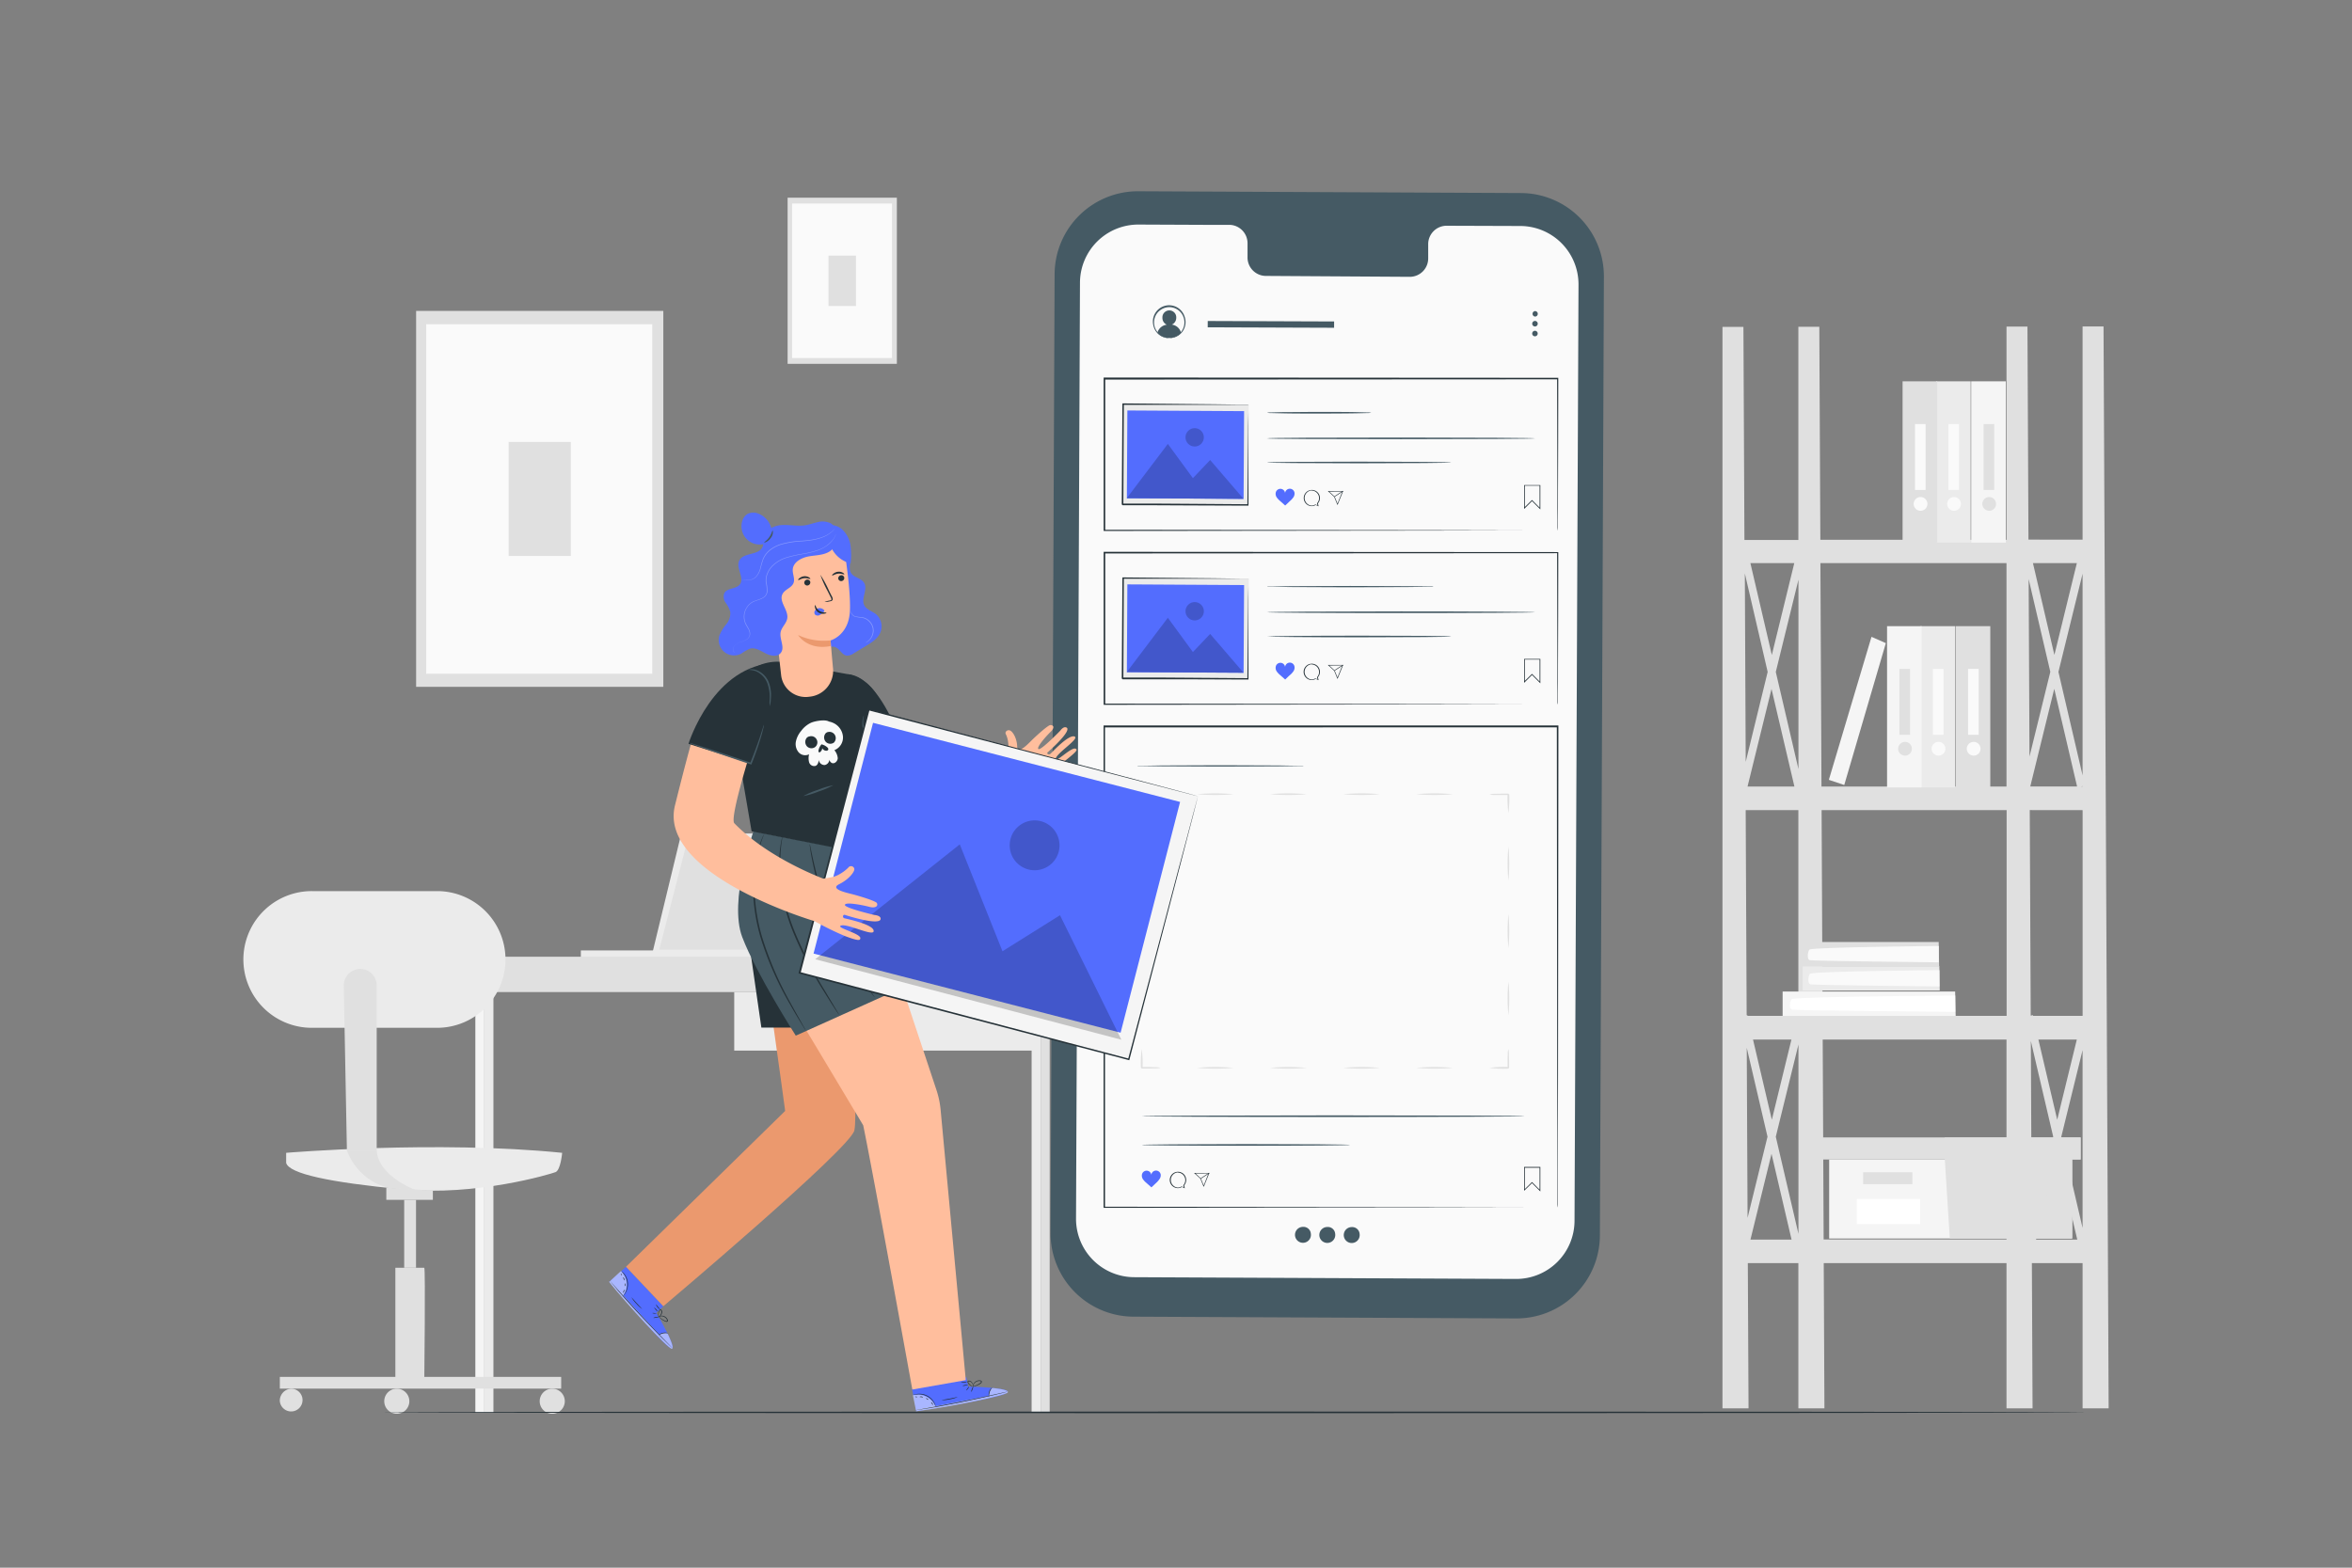 <svg xmlns="http://www.w3.org/2000/svg" viewBox="0 0 750 500"><rect x="0" y="0" width="750" height="500" fill="#808080" stroke="none"/><g id="freepik--background-complete--inject-122"><rect x="185.22" y="303.14" width="57.01" height="2.77" transform="translate(427.45 609.04) rotate(180)" style="fill:#ebebeb"></rect><polygon points="251.07 305.91 261.76 265.84 217.25 265.84 207.56 305.91 251.07 305.91" style="fill:#ebebeb"></polygon><polygon points="210.23 302.88 250 302.88 259.25 267.69 219.28 267.69 210.23 302.88" style="fill:#e0e0e0"></polygon><rect x="151.58" y="313.13" width="2.88" height="137.46" style="fill:#f5f5f5"></rect><rect x="154.46" y="313.52" width="2.88" height="137.07" style="fill:#ebebeb"></rect><rect x="328.96" y="313.13" width="2.88" height="137.46" style="fill:#ebebeb"></rect><rect x="331.84" y="313.52" width="2.88" height="137.07" style="fill:#e0e0e0"></rect><rect x="139.15" y="305.14" width="218.7" height="11.27" style="fill:#e0e0e0"></rect><rect x="234.13" y="316.42" width="96.28" height="18.66" style="fill:#ebebeb"></rect><path d="M286.56,324.46a2.15,2.15,0,1,1-2.15-2.15A2.14,2.14,0,0,1,286.56,324.46Z" style="fill:#e0e0e0"></path><path d="M179.26,367.68s-.48,5.5-2.1,6.15-25.4,7.76-48.86,5.5-36.08-5-37.05-8.42v-3.23S139.14,363.63,179.26,367.68Z" style="fill:#ebebeb"></path><polygon points="138.03 379.73 138.03 382.68 123.19 382.68 123.19 378.81 138.03 379.73" style="fill:#e0e0e0"></polygon><rect x="128.89" y="382.68" width="3.77" height="21.66" style="fill:#e0e0e0"></rect><path d="M135.3,404.35c.4.53,0,35.7,0,35.7h-9.23v-35.7Z" style="fill:#e0e0e0"></path><rect x="89.23" y="439.15" width="89.72" height="3.74" style="fill:#e0e0e0"></rect><path d="M89.23,446.91a3.63,3.63,0,1,0,3.61-4A3.83,3.83,0,0,0,89.23,446.91Z" style="fill:#e0e0e0"></path><path d="M172.1,446.91a4,4,0,1,0,4-4A4,4,0,0,0,172.1,446.91Z" style="fill:#e0e0e0"></path><path d="M122.53,446.91a4,4,0,1,0,4-4A4,4,0,0,0,122.53,446.91Z" style="fill:#e0e0e0"></path><path d="M132.81,379.65s-12.16-4.28-12.69-12.74h-9.5S114,377.73,126,379.14s.66-.06.66-.06Z" style="fill:#e0e0e0"></path><path d="M161.19,306h0a21.81,21.81,0,0,1-21.82,21.81H99.42a21.81,21.81,0,0,1-21.78-23h0a21.81,21.81,0,0,1,21.78-20.6h40A21.81,21.81,0,0,1,161.19,306Z" style="fill:#ebebeb"></path><path d="M120.12,314.28v52.63h-9.5l-1-52.53a5.24,5.24,0,0,1,5-5.33h0A5.24,5.24,0,0,1,120.12,314.28Z" style="fill:#e0e0e0"></path><polygon points="583.28 369.81 583.28 395.01 620.12 395.01 660.76 395.01 660.76 369.81 583.28 369.81" style="fill:#f5f5f5"></polygon><polygon points="580.03 362.77 580.03 369.81 663.47 369.81 663.47 362.77 620.12 362.77 580.03 362.77" style="fill:#e0e0e0"></polygon><polygon points="621.75 395.01 660.76 395.01 660.76 369.81 663.47 369.81 663.47 362.77 620.12 362.77 620.12 369.16 621.75 395.01" style="fill:#e0e0e0"></polygon><rect x="594.12" y="373.88" width="15.71" height="3.79" style="fill:#e0e0e0"></rect><rect x="592.09" y="382.41" width="20.18" height="8.01" style="fill:#fff"></rect><path d="M672.4,449.17l-1.63-345.06h-6.68v68H646.83l-.32-67.95h-6.68v68H580.47l-.33-67.95h-6.68v68h-17.2l-.32-67.95h-6.68V449.17h8.31l-.23-46.31h16.12v46.31h8.31l-.22-46.31h58.28v46.31h8.31l-.22-46.31h16.17v46.31ZM565,357.13l-6-25.57h12.25Zm8.49-24v60.42l-7.23-31Zm0-87.82-7.23-31,7.23-29.43Zm-1.29,5.55H557.25l7.65-31.13ZM565,208.9l-6.84-29.3h14Zm-1.33,5.4-7,28.68-.28-60.09ZM557,334.18l6.62,28.36-6.36,25.89ZM564.9,368l6.39,27.36H558.18ZM557.24,324l-.06-.24-.21.05-.31-65.44h16.8V324Zm23.63-65.63h59V324H581.18Zm74.19-38.67,7.27,31.13H647.41Zm-7.9,21.6-.27-56.61,6.91,29.59Zm16.93,6-7.7-33,7.7-31.33Zm0,3.44v.11h-.47Zm0,84.18v56.73l-6.79-29.1ZM656,357.13l-6-25.57h12.25Zm-.9-148.24-6.84-29.29h14Zm9,49.5V324H648.31l-.06-.24-.7.17-.31-65.56Zm-9.38,104.15-6.85,27.85L647.59,332ZM656,368l6.39,27.36H649.25ZM639.83,179.6v71.25h-59l-.34-71.25ZM582.58,395.32h-1.06l-.3-63.76h58.61v63.76Z" style="fill:#e0e0e0"></path><rect x="623.62" y="199.71" width="11.04" height="51.43" style="fill:#e0e0e0"></rect><path d="M631.55,238.81a2.19,2.19,0,1,1-2.19-2.19A2.18,2.18,0,0,1,631.55,238.81Z" style="fill:#fafafa"></path><rect x="627.58" y="213.34" width="3.38" height="21.02" style="fill:#fafafa"></rect><rect x="612.41" y="199.71" width="11.04" height="51.43" style="fill:#ebebeb"></rect><path d="M620.34,238.81a2.19,2.19,0,1,1-2.19-2.19A2.18,2.18,0,0,1,620.34,238.81Z" style="fill:#fafafa"></path><rect x="616.37" y="213.34" width="3.38" height="21.02" style="fill:#fafafa"></rect><rect x="601.74" y="199.71" width="11.04" height="51.43" style="fill:#f5f5f5"></rect><path d="M609.66,238.81a2.19,2.19,0,1,1-2.18-2.19A2.18,2.18,0,0,1,609.66,238.81Z" style="fill:#e0e0e0"></path><rect x="605.69" y="213.34" width="3.38" height="21.02" style="fill:#e0e0e0"></rect><polygon points="588.09 250.37 601.35 205.12 596.78 203.11 583.18 248.72 588.09 250.37" style="fill:#f5f5f5"></polygon><polygon points="568.44 324.02 568.44 316.23 623.45 316.23 623.62 324.02 568.44 324.02" style="fill:#f5f5f5"></polygon><path d="M623.47,317.5s-48.78.36-51.94,1.1c-.68.16-1.37,3.16,0,3.43s51.94.69,51.94.69Z" style="fill:#fff"></path><polygon points="574.83 315.92 574.83 308.13 618.41 308.13 618.54 315.92 574.83 315.92" style="fill:#ebebeb"></polygon><path d="M618.43,309.41s-38.65.35-41.15,1.1c-.54.16-1.09,3.15,0,3.43s41.15.68,41.15.68Z" style="fill:#fafafa"></path><polygon points="574.64 308.23 574.64 300.44 618.21 300.44 618.35 308.23 574.64 308.23" style="fill:#e0e0e0"></polygon><path d="M618.23,301.71s-38.64.36-41.14,1.1c-.54.16-1.09,3.16,0,3.43s41.14.69,41.14.69Z" style="fill:#fafafa"></path><rect x="628.57" y="121.62" width="11.04" height="51.43" style="fill:#f5f5f5"></rect><path d="M636.5,160.72a2.19,2.19,0,1,1-2.19-2.19A2.19,2.19,0,0,1,636.5,160.72Z" style="fill:#e0e0e0"></path><rect x="632.53" y="135.25" width="3.38" height="21.02" style="fill:#e0e0e0"></rect><rect x="617.37" y="121.62" width="11.03" height="51.43" style="fill:#ebebeb"></rect><path d="M625.29,160.72a2.19,2.19,0,1,1-2.18-2.19A2.19,2.19,0,0,1,625.29,160.72Z" style="fill:#fafafa"></path><rect x="621.32" y="135.25" width="3.37" height="21.02" style="fill:#fafafa"></rect><rect x="606.69" y="121.62" width="11.04" height="51.43" style="fill:#e0e0e0"></rect><path d="M614.61,160.72a2.19,2.19,0,1,1-2.18-2.19A2.18,2.18,0,0,1,614.61,160.72Z" style="fill:#fafafa"></path><rect x="610.65" y="135.25" width="3.38" height="21.02" style="fill:#fafafa"></rect><rect x="112.15" y="119.69" width="119.9" height="78.83" transform="translate(13 331.21) rotate(-90)" style="fill:#e0e0e0"></rect><rect x="116.2" y="123.1" width="111.49" height="72.08" transform="translate(12.81 331.09) rotate(-90)" style="fill:#fafafa"></rect><rect x="153.92" y="149.22" width="36.37" height="19.83" transform="translate(12.97 331.24) rotate(-90)" style="fill:#e0e0e0"></rect><rect x="242.08" y="72.12" width="52.99" height="34.84" transform="translate(179.03 358.12) rotate(-90)" style="fill:#e0e0e0"></rect><rect x="243.87" y="73.63" width="49.28" height="31.86" transform="translate(178.95 358.06) rotate(-90)" style="fill:#fafafa"></rect><rect x="260.53" y="85.17" width="16.08" height="8.77" transform="translate(179.01 358.13) rotate(-90)" style="fill:#e0e0e0"></rect></g><g id="freepik--Floor--inject-122"><path d="M665.39,450.46c0,.14-121.71.26-271.81.26s-271.84-.12-271.84-.26,121.69-.26,271.84-.26S665.39,450.31,665.39,450.46Z" style="fill:#263238"></path></g><g id="freepik--Device--inject-122"><path d="M483.48,420.5l-122-.56A26.58,26.58,0,0,1,335,393.25l1.29-305.83A26.57,26.57,0,0,1,363,61l122,.57a26.57,26.57,0,0,1,26.45,26.68L510.17,394A26.56,26.56,0,0,1,483.48,420.5Z" style="fill:#455a64"></path><path d="M484.84,72.08,461.19,72a5.88,5.88,0,0,0-5.77,6l0,4.29a5.88,5.88,0,0,1-5.77,6L403.53,88a5.88,5.88,0,0,1-5.72-6l0-4.29a5.88,5.88,0,0,0-5.72-6l-8.31,0-20.7-.09a18.6,18.6,0,0,0-18.7,18.53l-1.26,298.51a18.61,18.61,0,0,0,18.52,18.69l121.75.56a18.6,18.6,0,0,0,18.69-18.53l1.27-298.51A18.61,18.61,0,0,0,484.84,72.08Z" style="fill:#fafafa"></path><path d="M373.67,103.53a2.35,2.35,0,0,0,1.41-2.17,2.21,2.21,0,1,0-4.41,0,2.34,2.34,0,0,0,1.4,2.2,3.54,3.54,0,0,0-3,2.55,5,5,0,0,0,3.06,1.66l1.35,0a5.06,5.06,0,0,0,3.12-1.65A3.46,3.46,0,0,0,373.67,103.53Z" style="fill:#455a64"></path><path d="M372.83,107.79s.44,0,1.2-.22a5,5,0,0,0,2.68-1.83,4.88,4.88,0,0,0,.68-4.59,4.73,4.73,0,0,0-1.68-2.25,4.79,4.79,0,0,0-5.7,0,4.72,4.72,0,0,0-1.7,2.23,4.87,4.87,0,0,0,.65,4.6,5,5,0,0,0,2.66,1.85c.76.21,1.21.19,1.21.23a1.19,1.19,0,0,1-.33,0,3.65,3.65,0,0,1-.92-.11,5.07,5.07,0,0,1-3.82-4,5.18,5.18,0,0,1,10-2.68,5.16,5.16,0,0,1-.8,4.88,5,5,0,0,1-2.86,1.8,3.54,3.54,0,0,1-.92.1A1.14,1.14,0,0,1,372.83,107.79Z" style="fill:#455a64"></path><rect x="385.11" y="102.48" width="40.3" height="2.01" transform="translate(0.39 -1.51) rotate(0.21)" style="fill:#455a64"></rect><path d="M490.36,100.1a.87.87,0,0,1-.88.87.88.88,0,0,1,0-1.75A.87.87,0,0,1,490.36,100.1Z" style="fill:#455a64"></path><path d="M490.35,103.24a.88.88,0,1,1-.87-.88A.88.88,0,0,1,490.35,103.24Z" style="fill:#455a64"></path><path d="M490.34,106.38a.88.88,0,1,1-.87-.88A.88.88,0,0,1,490.34,106.38Z" style="fill:#455a64"></path><path d="M437.26,131.64a7,7,0,0,1-1.31.1l-3.56.08c-3,.05-7.16.08-11.75.08s-8.74,0-11.75-.08l-3.56-.08a6.77,6.77,0,0,1-1.3-.1,5.87,5.87,0,0,1,1.3-.1l3.56-.09c3,0,7.16-.07,11.75-.07s8.74,0,11.75.07l3.56.09A6,6,0,0,1,437.26,131.64Z" style="fill:#455a64"></path><path d="M489.49,139.81c0,.15-19.13.26-42.73.26S404,140,404,139.81s19.13-.26,42.73-.26S489.49,139.67,489.49,139.81Z" style="fill:#455a64"></path><path d="M462.78,147.5c0,.15-13.15.26-29.37.26S404,147.65,404,147.5s13.15-.26,29.38-.26S462.78,147.36,462.78,147.5Z" style="fill:#455a64"></path><path d="M491.18,162.47l-2.66-2.66L486,162.33l0-7.62h5.18Zm-2.66-3,.09.08,2.33,2.35v-7h-4.71v6.83Z" style="fill:#263238"></path><path d="M420.47,161.48l-.93-.42a2.56,2.56,0,0,1-1.22.37,2.58,2.58,0,1,1,1.94-.88Zm-2.19-5.07a2.43,2.43,0,0,0,0,4.85,2.63,2.63,0,0,0,1.17-.37l0,0,.69.3-.16-.68,0,0a2.41,2.41,0,0,0-1.81-4.05Z" style="fill:#263238"></path><path d="M426.5,161.08l-1.08-2.62-2-1.84,4.88,0Zm-2.63-4.28,1.71,1.57.92,2.24,1.53-3.84Z" style="fill:#263238"></path><rect x="425.32" y="157.44" width="3.18" height="0.18" transform="translate(-16.82 258.35) rotate(-33.06)" style="fill:#263238"></rect><path d="M412.79,157.17a1.51,1.51,0,0,0-3,.1,1.51,1.51,0,0,0-3-.05,2,2,0,0,0,.37,1.47,6,6,0,0,0,1.07,1.12l1.59,1.42c.54-.49,1-.95,1.53-1.44a6.29,6.29,0,0,0,1.05-1.14A2.07,2.07,0,0,0,412.79,157.17Z" style="fill:#536DFE"></path><path d="M496.62,169.22s0-.3,0-.85,0-1.4,0-2.48c0-2.18,0-5.39,0-9.54,0-8.31-.05-20.39-.09-35.55l.17.18-144.53.08h0l.26-.26c0,16.83,0,33.15,0,48.42l-.25-.25,103.42.11,30.19.07,8.1,0h2.1l.73,0h-.69l-2.07,0-8.06,0-30.13.07-103.59.12h-.25v-.25c0-15.27,0-31.59,0-48.42v-.26h.27l144.53.09h.17v.17c0,15.2-.07,27.32-.09,35.65,0,4.14,0,7.33-.05,9.51,0,1.06,0,1.88,0,2.44S496.62,169.22,496.62,169.22Z" style="fill:#263238"></path><rect x="362.02" y="124.99" width="32.01" height="40.04" transform="translate(230.86 522.2) rotate(-89.67)" style="fill:#ebebeb"></rect><path d="M398.13,129.12h-.77l-2.19,0H387l-28.87,0,.24-.24c-.05,9.53-.1,20.45-.16,32l-.25-.26h5.5l5.39,0,10.39.07,18.75.14-.22.22c.1-9.61.19-17.58.24-23.18,0-2.78.08-5,.1-6.5,0-.73,0-1.31,0-1.72s0-.61,0-.61a5.48,5.48,0,0,1,0,.56c0,.41,0,1,0,1.68,0,1.52,0,3.7,0,6.46,0,5.63,0,13.65,0,23.31v.22H398l-18.75-.07-10.39-.05-5.4,0h-5.49l-.27-.26c.08-11.56.15-22.48.21-32v-.23h.23l29,.28,8.16.11,2.14,0,.54,0Z" style="fill:#263238"></path><rect x="364.01" y="126.4" width="27.98" height="37.22" transform="translate(230.84 522.17) rotate(-89.67)" style="fill:#536DFE"></rect><polygon points="359.3 158.89 372.4 141.58 380.39 152.5 385.89 146.72 396.53 159.1 359.3 158.89" style="fill:#536DFE"></polygon><circle cx="380.96" cy="139.49" r="2.93" transform="translate(12.94 310.23) rotate(-45)" style="fill:#536DFE"></circle><polygon points="359.3 158.89 372.4 141.58 380.39 152.5 385.89 146.72 396.53 159.1 359.3 158.89" style="opacity:0.2"></polygon><g style="opacity:0.2"><circle cx="380.96" cy="139.49" r="2.93" transform="translate(12.94 310.23) rotate(-45)"></circle></g><path d="M457.1,187.1a3.37,3.37,0,0,1-.54.05l-1.55,0-5.68.08-18.77.08-18.76-.08-5.69-.08-1.54,0a3.18,3.18,0,0,1-.54-.05,1.88,1.88,0,0,1,.54-.06l1.54,0,5.69-.08,18.76-.07,18.77.07L455,187l1.55,0A2,2,0,0,1,457.1,187.1Z" style="fill:#455a64"></path><path d="M489.49,195.27c0,.14-19.13.26-42.73.26s-42.73-.12-42.73-.26,19.13-.26,42.73-.26S489.49,195.13,489.49,195.27Z" style="fill:#455a64"></path><path d="M462.78,203c0,.15-13.15.26-29.37.26S404,203.11,404,203s13.15-.26,29.38-.26S462.78,202.82,462.78,203Z" style="fill:#455a64"></path><path d="M491.18,217.93l-2.66-2.66L486,217.79l0-7.62h5.18Zm-2.66-3,.09.08,2.33,2.35v-7h-4.71v6.82Z" style="fill:#263238"></path><path d="M420.47,216.94l-.93-.42a2.56,2.56,0,0,1-1.22.37,2.6,2.6,0,1,1,2.58-2.62,2.56,2.56,0,0,1-.64,1.73Zm-2.19-5.08a2.43,2.43,0,0,0,0,4.85,2.48,2.48,0,0,0,1.17-.36l0,0,.69.31-.16-.68,0,0a2.42,2.42,0,0,0-1.81-4.06Z" style="fill:#263238"></path><path d="M426.5,216.54l-1.08-2.62-2-1.84,4.88,0Zm-2.63-4.28,1.71,1.57.92,2.23,1.53-3.84Z" style="fill:#263238"></path><rect x="425.32" y="212.89" width="3.18" height="0.18" transform="translate(-47.09 267.19) rotate(-33.04)" style="fill:#263238"></rect><path d="M412.79,212.63a1.51,1.51,0,0,0-3,.1,1.51,1.51,0,0,0-3,0,2,2,0,0,0,.37,1.47,6,6,0,0,0,1.07,1.12l1.59,1.41c.54-.49,1-1,1.53-1.44a5.92,5.92,0,0,0,1.05-1.13A2.07,2.07,0,0,0,412.79,212.63Z" style="fill:#536DFE"></path><path d="M496.62,224.68s0-.3,0-.86,0-1.39,0-2.47c0-2.18,0-5.39,0-9.54,0-8.31-.05-20.39-.09-35.55l.17.17-144.53.09h0l.26-.26c0,16.83,0,33.15,0,48.42l-.25-.26,103.42.12,30.19.07,8.1,0,2.1,0c.48,0,.73,0,.73,0h-.69l-2.07,0-8.06,0-30.13.07-103.59.12h-.25v-.25c0-15.27,0-31.59,0-48.42V176h.27l144.53.09h.17v.17c0,15.2-.07,27.32-.09,35.65,0,4.14,0,7.33-.05,9.5,0,1.07,0,1.89,0,2.45S496.62,224.68,496.62,224.68Z" style="fill:#263238"></path><rect x="362.02" y="180.45" width="32.01" height="40.04" transform="translate(175.41 577.34) rotate(-89.67)" style="fill:#ebebeb"></rect><path d="M398.13,184.58h-.77l-2.19,0H387l-28.87,0,.24-.23c-.05,9.53-.1,20.45-.16,32l-.25-.26h2.76l2.74,0,5.39,0,10.39.07,18.75.14-.22.21c.1-9.6.19-17.57.24-23.17,0-2.78.08-5,.1-6.5,0-.73,0-1.31,0-1.73s0-.6,0-.6a5.48,5.48,0,0,1,0,.56c0,.41,0,1,0,1.68,0,1.52,0,3.69,0,6.45,0,5.64,0,13.66,0,23.32v.21H398l-18.75-.07-10.39,0-5.4,0-2.74,0h-2.75c.23.23-.33-.32-.27-.27.08-11.55.15-22.47.21-32v-.23h.23l29,.28,8.16.11,2.14,0H398C398.08,184.57,398.13,184.57,398.13,184.58Z" style="fill:#263238"></path><rect x="364.01" y="181.86" width="27.98" height="37.22" transform="translate(175.38 577.32) rotate(-89.67)" style="fill:#536DFE"></rect><polygon points="359.3 214.35 372.4 197.03 380.39 207.96 385.89 202.18 396.53 214.56 359.3 214.35" style="fill:#536DFE"></polygon><circle cx="380.96" cy="194.95" r="2.93" transform="translate(-26.27 326.48) rotate(-45)" style="fill:#536DFE"></circle><polygon points="359.3 214.35 372.4 197.03 380.39 207.96 385.89 202.18 396.53 214.56 359.3 214.35" style="opacity:0.2"></polygon><g style="opacity:0.2"><circle cx="380.96" cy="194.95" r="2.93" transform="translate(-26.27 326.48) rotate(-45)"></circle></g><path d="M415.7,244.28a2.34,2.34,0,0,1-.54.05l-1.55,0-5.68.08-18.76.08-18.77-.08-5.69-.08-1.54,0a2.24,2.24,0,0,1-.54-.05,1.73,1.73,0,0,1,.54-.05l1.54,0,5.69-.09,18.77-.07,18.76.07,5.68.09,1.55,0A1.8,1.8,0,0,1,415.7,244.28Z" style="fill:#455a64"></path><path d="M491.18,380l-2.66-2.67L486,379.8l0-7.62h5.18Zm-2.66-3,.09.08,2.33,2.35v-7h-4.71v6.82Z" style="fill:#263238"></path><path d="M377.81,379l-.93-.42a2.81,2.81,0,0,1-1.22.37,2.61,2.61,0,1,1,2.58-2.63,2.58,2.58,0,0,1-.64,1.74Zm-2.19-5.08a2.43,2.43,0,0,0,0,4.85,2.5,2.5,0,0,0,1.17-.37l0,0,.69.31-.16-.68,0,0a2.41,2.41,0,0,0-1.81-4.05Z" style="fill:#263238"></path><path d="M383.84,378.55l-1.08-2.62-2-1.83,4.88,0Zm-2.63-4.28,1.71,1.58.92,2.23,1.53-3.84Z" style="fill:#263238"></path><rect x="382.66" y="374.91" width="3.18" height="0.18" transform="translate(-142.35 270.31) rotate(-33.06)" style="fill:#263238"></rect><path d="M370.13,374.64a1.51,1.51,0,0,0-3,.1,1.51,1.51,0,0,0-3-.05,2,2,0,0,0,.37,1.47,6,6,0,0,0,1.07,1.12l1.59,1.42c.54-.49,1-.95,1.53-1.44a6,6,0,0,0,1-1.14A2.07,2.07,0,0,0,370.13,374.64Z" style="fill:#536DFE"></path><path d="M496.62,385.08s0-.25,0-.72,0-1.2,0-2.13c0-1.87,0-4.64,0-8.25,0-7.22,0-17.79-.06-31.23,0-26.85-.07-65.17-.12-111l.23.23L352.1,232h0l.26-.26c0,56.34,0,109,0,153.36l-.23-.22,104.78.11,29.34.06,7.75,0,2.67,0-2.62,0-7.7,0-29.3.06-104.92.12h-.22v-.23c0-44.34,0-97,0-153.36v-.26h.28l144.52,0h.23v.23c-.05,45.92-.09,84.29-.12,111.18,0,13.41-.05,24-.06,31.18,0,3.58,0,6.34,0,8.2,0,.92,0,1.62,0,2.1S496.62,385.08,496.62,385.08Z" style="fill:#263238"></path><path d="M486.23,356c0,.14-27.35.26-61.08.26s-61.08-.12-61.08-.26,27.34-.26,61.08-.26S486.23,355.83,486.23,356Z" style="fill:#455a64"></path><path d="M430.56,365.16c0,.14-14.88.26-33.24.26s-33.25-.12-33.25-.26,14.88-.26,33.25-.26S430.56,365,430.56,365.16Z" style="fill:#455a64"></path><path d="M475,340.58a35.22,35.22,0,0,1,6-.26l-.26.26h0v-1.19c0-.38,0-.75,0-1.12,0-.66,0-1.29.05-1.91a5.67,5.67,0,0,1,.19-1.76,6.34,6.34,0,0,1,.18,1.76c0,.62,0,1.25.06,1.91,0,.37,0,.74,0,1.12,0,.2,0,.4,0,.6v.59h0l-.26.26A34,34,0,0,1,475,340.58Z" style="fill:#e0e0e0"></path><path d="M451.64,340.58a65.38,65.38,0,0,1,11.65,0,65.38,65.38,0,0,1-11.65,0Z" style="fill:#e0e0e0"></path><path d="M428.34,340.58a65.38,65.38,0,0,1,11.65,0,65.38,65.38,0,0,1-11.65,0Z" style="fill:#e0e0e0"></path><path d="M405,340.58a65.38,65.38,0,0,1,11.65,0,65.38,65.38,0,0,1-11.65,0Z" style="fill:#e0e0e0"></path><path d="M381.72,340.58a65.49,65.49,0,0,1,11.66,0,65.49,65.49,0,0,1-11.66,0Z" style="fill:#e0e0e0"></path><path d="M364.07,334.58a34.12,34.12,0,0,1,.26,6l-.26-.26h2.34l1.9.06a6.34,6.34,0,0,1,1.76.18,6.07,6.07,0,0,1-1.76.19l-1.9.05-1.13,0h-1.21l-.26-.26A35.32,35.32,0,0,1,364.07,334.58Z" style="fill:#e0e0e0"></path><path d="M364.07,313.07a55.79,55.79,0,0,1,0,10.76,55.79,55.79,0,0,1,0-10.76Z" style="fill:#e0e0e0"></path><path d="M364.07,291.57a55.69,55.69,0,0,1,0,10.75,55.69,55.69,0,0,1,0-10.75Z" style="fill:#e0e0e0"></path><path d="M364.07,270.06a55.69,55.69,0,0,1,0,10.75,55.69,55.69,0,0,1,0-10.75Z" style="fill:#e0e0e0"></path><path d="M370.07,253.3a34,34,0,0,1-6,.26c.52-.52.15-.14.26-.25h0v1.19c0,.39,0,.76,0,1.13,0,.66,0,1.29-.05,1.91a6,6,0,0,1-.19,1.75,6.3,6.3,0,0,1-.18-1.75c0-.62,0-1.25-.06-1.91,0-.37,0-.74,0-1.13v-1.19h0c.12-.12-.26.25.26-.27A35.22,35.22,0,0,1,370.07,253.3Z" style="fill:#e0e0e0"></path><path d="M393.38,253.3a65.49,65.49,0,0,1-11.66,0,65.49,65.49,0,0,1,11.66,0Z" style="fill:#e0e0e0"></path><path d="M416.68,253.3a65.38,65.38,0,0,1-11.65,0,65.38,65.38,0,0,1,11.65,0Z" style="fill:#e0e0e0"></path><path d="M440,253.3a65.38,65.38,0,0,1-11.65,0,65.38,65.38,0,0,1,11.65,0Z" style="fill:#e0e0e0"></path><path d="M463.29,253.3a65.38,65.38,0,0,1-11.65,0,65.38,65.38,0,0,1,11.65,0Z" style="fill:#e0e0e0"></path><path d="M481,259.3a34,34,0,0,1-.26-6c.52.52.14.15.25.26h-1.2l-1.13,0-1.91,0a5.63,5.63,0,0,1-1.75-.19,6.3,6.3,0,0,1,1.75-.18l1.91-.06h2.33c.12.12-.25-.26.27.26A35.22,35.22,0,0,1,481,259.3Z" style="fill:#e0e0e0"></path><path d="M481,280.81a55.69,55.69,0,0,1,0-10.75,55.69,55.69,0,0,1,0,10.75Z" style="fill:#e0e0e0"></path><path d="M481,302.32a55.69,55.69,0,0,1,0-10.75,55.69,55.69,0,0,1,0,10.75Z" style="fill:#e0e0e0"></path><path d="M481,323.83a55.79,55.79,0,0,1,0-10.76,55.79,55.79,0,0,1,0,10.76Z" style="fill:#e0e0e0"></path><path d="M418,393.47a2.54,2.54,0,1,1-2.5-2.17A2.36,2.36,0,0,1,418,393.47Z" style="fill:#455a64"></path><path d="M425.76,393.51a2.54,2.54,0,1,1-2.5-2.17A2.34,2.34,0,0,1,425.76,393.51Z" style="fill:#455a64"></path><path d="M433.55,393.54a2.54,2.54,0,1,1-2.51-2.17A2.36,2.36,0,0,1,433.55,393.54Z" style="fill:#455a64"></path></g><g id="freepik--character-1--inject-122"><path d="M343,238.8c-1.3-.73-6.61,4.86-6.34,3.14s7.48-6.25,6.08-7c-1.83-.94-7.25,5-7.76,5.48s-1.38-.08-.89-.49c.69-.59,7.82-6.94,6-7.88-1-.52-2,1-2,1s-6.12,6.33-6.94,5.86,2.6-4.28,3.87-5.5,1.06-2.16-.07-2.16c-.76,0-4.77,3.67-6,4.9s-4.5,4.65-4.59,1.94-1.43-4.76-2.29-5.11-1.78.48-1.31,1.23a8.14,8.14,0,0,1,.73,2.67,5,5,0,0,1-.08,1.92c-3.06,2.53-25,20.55-27.56,19.78-2.74-.82-13.26-35.12-13.26-35.12l-10.77,31.24s7.55,22.57,21.52,22.81c16.76.28,40.59-29.9,40.59-29.9,3.16-1.92,6.54-4.06,8.25-5.41C343.81,239.33,343.5,239.08,343,238.8Z" style="fill:#ffbe9d"></path><path d="M199.62,404.05l-5.37,4.79.69.83c3.07,3.69,15.87,18.55,18.77,20.24,3.23,1.87-4.4-11.2-4.4-11.2l2.21-2.07" style="fill:#536DFE"></path><g style="opacity:0.5"><path d="M198.65,413.35a6,6,0,0,0,1.2-4.14,5.9,5.9,0,0,0-1.84-3.84l-3.56,3.31Z" style="fill:#fff"></path></g><path d="M212.85,425.28s2.43,4.8,1.37,4.91-14.57-14.42-20-21.35l.31-.25,15.6,17.08S212.13,424.56,212.85,425.28Z" style="fill:#fff;opacity:0.5"></path><path d="M194.38,408.38s.06.09.18.25l.55.66,2,2.4c1.74,2,4.19,4.78,7,7.77s5.34,5.63,7.22,7.52l2.25,2.22.62.6.22.19a1.45,1.45,0,0,0-.19-.22l-.6-.62-2.19-2.27c-1.86-1.92-4.41-4.58-7.18-7.57s-5.23-5.72-7-7.71l-2.1-2.36-.58-.64A1.43,1.43,0,0,0,194.38,408.38Z" style="fill:#263238"></path><path d="M210,425.85a8.06,8.06,0,0,1,1.51-.59,6.48,6.48,0,0,1,1.62,0,2.32,2.32,0,0,0-1.66-.18A2.39,2.39,0,0,0,210,425.85Z" style="fill:#263238"></path><path d="M208.38,420.33c0,.06.4,0,.86-.05a2,2,0,0,0,.82-.26c0-.06-.39,0-.86.05S208.37,420.27,208.38,420.33Z" style="fill:#263238"></path><path d="M208,418.79c0,.06.31.14.71.17s.73,0,.74,0-.32-.13-.72-.17S208,418.73,208,418.79Z" style="fill:#263238"></path><path d="M208.56,417s.2.38.53.75.65.64.69.6-.19-.37-.53-.75S208.6,417,208.56,417Z" style="fill:#263238"></path><path d="M209.2,416a1.75,1.75,0,0,0,.47.94c.37.47.79.72.82.67a7,7,0,0,0-.65-.8C209.49,416.39,209.26,416,209.2,416Z" style="fill:#263238"></path><path d="M209.89,419.73a3.43,3.43,0,0,0,.77.81,6.17,6.17,0,0,0,1,.69,2.77,2.77,0,0,0,.67.31.62.62,0,0,0,.44,0,.45.45,0,0,0,.21-.43,2.07,2.07,0,0,0-3-1.21.71.71,0,0,0-.24.19,3.19,3.19,0,0,1,1.05-.28,2,2,0,0,1,1.1.28,1.76,1.76,0,0,1,.84,1c0,.22-.18.31-.4.25a3.11,3.11,0,0,1-.62-.28,7.25,7.25,0,0,1-1-.64C210.21,420,209.92,419.7,209.89,419.73Z" style="fill:#263238"></path><path d="M210.05,420a1.13,1.13,0,0,0,.65-.44,1.75,1.75,0,0,0,.39-.77,1.11,1.11,0,0,0-.21-1.07.45.45,0,0,0-.62.1,1.07,1.07,0,0,0-.23.48,3.58,3.58,0,0,0-.14.84,1.55,1.55,0,0,0,.11.78s0-.3,0-.77a4.81,4.81,0,0,1,.17-.8c.07-.27.31-.64.54-.46a1,1,0,0,1,.15.86,1.91,1.91,0,0,1-.31.72C210.31,419.82,210,419.94,210.05,420Z" style="fill:#263238"></path><path d="M198.1,405.41a12,12,0,0,1,.84,1,5.44,5.44,0,0,1,.44,5.8c-.36.7-.71,1.06-.68,1.09s.11-.07.26-.24a4.75,4.75,0,0,0,.55-.78,5.28,5.28,0,0,0-.45-6,4.45,4.45,0,0,0-.67-.69C198.22,405.46,198.11,405.4,198.1,405.41Z" style="fill:#263238"></path><path d="M201.37,413.8a10,10,0,0,0,1.55,2,9.12,9.12,0,0,0,1.88,1.72s-.79-.83-1.73-1.86S201.42,413.77,201.37,413.8Z" style="fill:#263238"></path><path d="M199.06,411.31c-.06,0-.11.23-.22.49s-.24.46-.2.51.26-.13.39-.43S199.12,411.3,199.06,411.31Z" style="fill:#263238"></path><path d="M199.36,409.28c-.06,0-.12.2-.13.46s0,.46.09.46.11-.2.12-.45S199.41,409.28,199.36,409.28Z" style="fill:#263238"></path><path d="M198.64,407.44c0,.05.12.21.23.46s.14.48.2.48.13-.26,0-.57S198.67,407.39,198.64,407.44Z" style="fill:#263238"></path><path d="M198,406.24c-.05,0-.05.16,0,.3s.15.25.2.22,0-.15,0-.29S198.06,406.22,198,406.24Z" style="fill:#263238"></path><path d="M308.14,439.24l.64,3s15.45.32,12.09,2.14c-3,1.62-22.78,4.86-27.64,5.57l-1.09.15-1.31-7.23Z" style="fill:#536DFE"></path><g style="opacity:0.5"><path d="M298.42,448.7a6.17,6.17,0,0,0-3-3.25,6,6,0,0,0-4.33-.44l1,4.86Z" style="fill:#fff"></path></g><path d="M316.38,442.68s5.48.44,5,1.42-20.33,5-29.25,6l-.05-.39,23.21-4.5S315.38,442.92,316.38,442.68Z" style="fill:#fff;opacity:0.5"></path><path d="M291.82,449.77l.3,0,.87-.13,3.19-.5c2.69-.45,6.4-1.11,10.48-1.94s7.75-1.65,10.4-2.28l3.14-.77.85-.23.29-.09-.31.05-.85.18-3.15.71c-2.66.6-6.34,1.4-10.42,2.22s-7.77,1.51-10.46,2l-3.17.57-.87.16Z" style="fill:#263238"></path><path d="M315.35,445.5a6.85,6.85,0,0,1,.28-1.63,8.06,8.06,0,0,1,.83-1.43,2.88,2.88,0,0,0-1.11,3.06Z" style="fill:#263238"></path><path d="M309.69,443.94a2,2,0,0,0,.41-.78c.17-.45.27-.84.21-.86a2,2,0,0,0-.41.78C309.73,443.53,309.63,443.91,309.69,443.94Z" style="fill:#263238"></path><path d="M308.13,443.48s.28-.21.53-.54.4-.62.35-.66-.28.21-.53.54S308.08,443.44,308.13,443.48Z" style="fill:#263238"></path><path d="M306.9,442a2.39,2.39,0,0,0,.93-.07c.51-.1.91-.22.89-.28a4.07,4.07,0,0,0-1.82.35Z" style="fill:#263238"></path><path d="M306.36,440.92a2.6,2.6,0,0,0,2.09-.26,5.56,5.56,0,0,0-1,.14A5.87,5.87,0,0,0,306.36,440.92Z" style="fill:#263238"></path><path d="M310,442.3a3.3,3.3,0,0,0,1.11-.24,6.3,6.3,0,0,0,1.14-.5,3.13,3.13,0,0,0,.63-.42.61.61,0,0,0,.2-.4.43.43,0,0,0-.26-.41,2.08,2.08,0,0,0-2.41,1.11,1.93,1.93,0,0,0-.21.82c0,.2,0,.31,0,.31a3,3,0,0,1,.31-1.06,2.16,2.16,0,0,1,.83-.81,1.73,1.73,0,0,1,1.35-.18c.21.09.18.32,0,.47a3.32,3.32,0,0,1-.58.4,7.15,7.15,0,0,1-1.09.53C310.39,442.18,310,442.26,310,442.3Z" style="fill:#263238"></path><path d="M310.27,442.3a1.17,1.17,0,0,0,0-.81,1.94,1.94,0,0,0-.47-.75,1.14,1.14,0,0,0-1-.38.45.45,0,0,0-.24.58,1.12,1.12,0,0,0,.3.46,3,3,0,0,0,.66.57,1.79,1.79,0,0,0,.73.33s-.26-.16-.64-.45a4.58,4.58,0,0,1-.61-.58c-.2-.2-.39-.6-.12-.71a1,1,0,0,1,.83.32,1.87,1.87,0,0,1,.47.67A3.69,3.69,0,0,1,310.27,442.3Z" style="fill:#263238"></path><path d="M291.21,444.94s.48-.15,1.29-.21a5.53,5.53,0,0,1,5.29,2.7,12.33,12.33,0,0,1,.58,1.18s0-.13-.07-.35a4.2,4.2,0,0,0-.38-.9,5.35,5.35,0,0,0-5.44-2.78,5.12,5.12,0,0,0-1,.21C291.31,444.87,291.2,444.93,291.21,444.94Z" style="fill:#263238"></path><path d="M300.27,446.56a9.55,9.55,0,0,0,2.59-.26,10.19,10.19,0,0,0,2.5-.72c0-.06-1.14.24-2.54.51S300.26,446.5,300.27,446.56Z" style="fill:#263238"></path><path d="M296.86,447.25c0,.05.14.22.31.46s.28.45.33.44,0-.29-.16-.57S296.88,447.2,296.86,447.25Z" style="fill:#263238"></path><path d="M295.25,445.91s.11.21.33.36.42.22.45.17-.11-.21-.33-.35S295.28,445.86,295.25,445.91Z" style="fill:#263238"></path><path d="M293.26,445.55c0,.06.25,0,.53.05s.48.14.52.09-.16-.26-.49-.3S293.23,445.5,293.26,445.55Z" style="fill:#263238"></path><path d="M291.88,445.48s.11.12.26.15.29,0,.3-.06-.1-.13-.26-.15S291.89,445.42,291.88,445.48Z" style="fill:#263238"></path><path d="M241.87,297c.95,1.34,8.5,57.32,8.5,57.32l-50.75,49.7,11.9,12.59s59.7-50.32,60.92-56.09c1.46-6.88-2.61-59.45-2.61-59.45Z" style="fill:#eb996e"></path><polygon points="242.78 327.73 253.81 327.73 239.51 305.07 242.78 327.73" style="fill:#263238"></polygon><path d="M275.26,358.91c3.35,16.22,15.66,84.27,15.66,84.27l17.05-3-8-85.92a28.57,28.57,0,0,0-1.37-6.66L279,288.63l-37-23.52c-.37,0-6,15.19-5.18,25.72A26.93,26.93,0,0,0,241.5,304c2.35,3.43,5.63,8.22,6.36,9.32C249,315,275.26,358.91,275.26,358.91Z" style="fill:#ffbe9d"></path><path d="M240.29,265.11s-8,22.17-3.61,33.75,17.08,31.45,17.08,31.45l40-18-19-34v-6.46Z" style="fill:#455a64"></path><path d="M256.86,328.54a3.57,3.57,0,0,1-.39-.55l-1-1.64c-.88-1.42-2.13-3.5-3.61-6.12a101.84,101.84,0,0,1-9.4-21.45,59.48,59.48,0,0,1-2.22-12.73,46.46,46.46,0,0,1,.5-10.54,37.92,37.92,0,0,1,1.78-6.89c.27-.8.56-1.39.72-1.8a2.84,2.84,0,0,1,.3-.6,3.75,3.75,0,0,1-.2.64c-.13.42-.39,1-.63,1.82a42.17,42.17,0,0,0-1.61,6.88A48.89,48.89,0,0,0,240.7,286a60.54,60.54,0,0,0,2.24,12.62,108.17,108.17,0,0,0,9.23,21.42c1.43,2.63,2.63,4.73,3.45,6.19l.94,1.69A2.53,2.53,0,0,1,256.86,328.54Z" style="fill:#263238"></path><path d="M267.54,323.64a3.11,3.11,0,0,1-.37-.5c-.26-.38-.59-.87-1-1.48-.85-1.3-2.06-3.18-3.51-5.54a121.65,121.65,0,0,1-9.91-19.22,58.93,58.93,0,0,1-4.29-21.16,41,41,0,0,1,.5-6.54c.11-.77.26-1.36.34-1.76a3,3,0,0,1,.16-.6,2.39,2.39,0,0,1-.06.62c0,.41-.16,1-.24,1.77a46.14,46.14,0,0,0-.33,6.51,61,61,0,0,0,4.41,21A132.27,132.27,0,0,0,263,315.93l3.36,5.62.91,1.54A2.32,2.32,0,0,1,267.54,323.64Z" style="fill:#263238"></path><path d="M278.93,318.09s-.14-.13-.36-.41l-1-1.24c-.83-1.07-2-2.68-3.29-4.7s-2.84-4.51-4.39-7.32-3.08-6-4.54-9.4-2.63-6.75-3.6-9.81-1.69-5.86-2.21-8.23-.9-4.3-1.1-5.64c-.09-.63-.16-1.14-.22-1.55a1.7,1.7,0,0,1,0-.54,2.76,2.76,0,0,1,.14.52c.09.41.19.91.32,1.53.26,1.33.68,3.24,1.25,5.59s1.35,5.13,2.32,8.18,2.19,6.34,3.62,9.74,3,6.56,4.49,9.38,3,5.31,4.27,7.35,2.37,3.68,3.15,4.78l.87,1.3A2.09,2.09,0,0,1,278.93,318.09Z" style="fill:#263238"></path><path d="M287.39,314.81a15.82,15.82,0,0,1-.87-1.69c-.54-1.1-1.36-2.66-2.45-4.54-2.15-3.8-5.63-8.73-9-14.48a58.08,58.08,0,0,1-4.12-8.48,34.74,34.74,0,0,1-2-7.44,24.78,24.78,0,0,1-.24-5.18c0-.62.11-1.09.14-1.41a3.06,3.06,0,0,1,.09-.48,18.05,18.05,0,0,1,0,1.89,28.29,28.29,0,0,0,.4,5.13,36.63,36.63,0,0,0,2.08,7.32,60.46,60.46,0,0,0,4.12,8.39c3.38,5.72,6.82,10.7,8.9,14.56,1.06,1.91,1.83,3.51,2.31,4.63.26.56.42,1,.54,1.31A2.41,2.41,0,0,1,287.39,314.81Z" style="fill:#263238"></path><path d="M275.75,256.12l14.95-9.72s-8-30.4-20.32-31.38l-.55,11.11Z" style="fill:#263238"></path><path d="M248.75,211.08s-19.13-2.06-14,25.29l4.92,28.78L274,271.89l7.5-34.74c2.29-10.49-1.92-15.51-1.92-15.51a14.3,14.3,0,0,0-9.24-6.62l-21.63-3.94" style="fill:#263238"></path><path d="M275.49,228.14a8.91,8.91,0,0,0,0,4,16.37,16.37,0,0,0,1.68,4.07,34.45,34.45,0,0,1,2.44,4.94,15.73,15.73,0,0,1,.13,9.93,14.4,14.4,0,0,1-1.23,2.78,4,4,0,0,1-.65.91,27.67,27.67,0,0,0,1.52-3.8,16.1,16.1,0,0,0-.26-9.65,36.92,36.92,0,0,0-2.38-4.88,15.75,15.75,0,0,1-1.61-4.22,7.63,7.63,0,0,1,0-3.05A2.73,2.73,0,0,1,275.49,228.14Z" style="fill:#455a64"></path><path d="M265.73,250.44a26.23,26.23,0,0,1-4.7,2,25.37,25.37,0,0,1-4.88,1.47,23.93,23.93,0,0,1,4.7-2A24.33,24.33,0,0,1,265.73,250.44Z" style="fill:#455a64"></path><path d="M268.8,234.94a5.29,5.29,0,0,0-2.95-4.3,5.92,5.92,0,0,0-1.52-.51h0c-1.2-.74-4.33-.19-5.64.35a8.29,8.29,0,0,0-3.23,2.65,7.7,7.7,0,0,0-1.65,3.29,4.1,4.1,0,0,0,.83,3.49,2.8,2.8,0,0,0,3.36.67,5,5,0,0,0,0,2.52,1.69,1.69,0,0,0,2,1.19c.75-.26,1-1.1,1.09-1.94A1.85,1.85,0,0,0,263,244a1.83,1.83,0,0,0,1.46-1.7,1.56,1.56,0,0,0,.83,1.06c.88.34,1.82-.61,1.85-1.55a4.5,4.5,0,0,0-1.08-2.55A4.34,4.34,0,0,0,268.8,234.94Zm-8.94,3.37a2,2,0,0,1-2.46-.19,2.09,2.09,0,0,1-.37-2.46,1.43,1.43,0,0,1,1.13-.79,1.94,1.94,0,0,1,2.26,1A1.91,1.91,0,0,1,259.86,238.31Zm4.26.74c-.06.28-.4.4-.68.39a1.47,1.47,0,0,1-1.23-.78,1.85,1.85,0,0,1-.62,1.15.46.46,0,0,1-.39.14c-.21-.07-.24-.36-.2-.59a4.14,4.14,0,0,1,.93-1.93l-.1-.05a4,4,0,0,1,2,1A.73.73,0,0,1,264.12,239.05Zm1.75-2.17a2,2,0,0,1-2.46-.19,2.09,2.09,0,0,1-.37-2.46,1.4,1.4,0,0,1,1.13-.78,2,2,0,0,1,1.7,3.43Z" style="fill:#fafafa"></path><path d="M270.05,172.54a11.08,11.08,0,0,1,1.15,6.2c-.15,1.39-.53,2.93.24,4.1.94,1.41,3.15,1.53,4.07,3,1.33,2.06-1,5,.06,7.17.7,1.46,2.55,1.89,3.81,2.92a5.13,5.13,0,0,1,1.17,6.17c-.91,1.77-2.7,2.88-4.4,3.91l-3.9,2.35a3.57,3.57,0,0,1-2.27.74c-1.43-.2-2.1-1.94-3.4-2.59-1.6-.8-3.46.31-5.25.43a4.68,4.68,0,0,1-5-5" style="fill:#536DFE"></path><path d="M265.66,213.48c-.43-4.5-.8-9.23-.8-9.23s5.69-1.53,6.15-9.2c.43-7.31-2.39-23.82-2.39-23.82h0a21.8,21.8,0,0,0-23.59,7.9h0l4.08,36.43a7.87,7.87,0,0,0,9,6.65h0A8.31,8.31,0,0,0,265.66,213.48Z" style="fill:#ffbe9d"></path><path d="M269.22,184.25a1,1,0,0,1-.83,1.07.93.93,0,0,1-1.09-.77,1,1,0,0,1,.84-1.07A.92.92,0,0,1,269.22,184.25Z" style="fill:#263238"></path><path d="M269.22,183.19c-.11.13-.9-.34-1.94-.23s-1.75.7-1.88.58,0-.29.35-.56a2.71,2.71,0,0,1,1.49-.63,2.61,2.61,0,0,1,1.56.34C269.14,182.91,269.27,183.12,269.22,183.19Z" style="fill:#263238"></path><path d="M258.39,185.66a1,1,0,0,1-.84,1.07.93.93,0,0,1-1.08-.78,1,1,0,0,1,.83-1.07A.94.94,0,0,1,258.39,185.66Z" style="fill:#263238"></path><path d="M258.39,184.63c-.11.14-.9-.33-1.94-.22s-1.75.7-1.88.58,0-.29.35-.56a2.61,2.61,0,0,1,1.49-.63,2.55,2.55,0,0,1,1.55.34C258.31,184.36,258.44,184.57,258.39,184.63Z" style="fill:#263238"></path><path d="M262.93,192a6.43,6.43,0,0,1,1.66-.47c.26-.06.51-.13.54-.32a1.4,1.4,0,0,0-.26-.77l-1-2a34.66,34.66,0,0,1-2.28-5.12,34.55,34.55,0,0,1,2.69,4.92c.33.69.65,1.34,1,2a1.59,1.59,0,0,1,.24,1,.71.71,0,0,1-.4.43,1.83,1.83,0,0,1-.45.11A6.71,6.71,0,0,1,262.93,192Z" style="fill:#263238"></path><path d="M264.86,204.25a19.32,19.32,0,0,1-10.37-1.71s3,5,10.44,3.5Z" style="fill:#eb996e"></path><path d="M262.73,194.54A1.88,1.88,0,0,0,261,194a1.75,1.75,0,0,0-1.12.75,1.09,1.09,0,0,0,0,1.25,1.26,1.26,0,0,0,1.4.21,4,4,0,0,0,1.25-.92,1.1,1.1,0,0,0,.27-.34.35.35,0,0,0,0-.39" style="fill:#536DFE"></path><path d="M259.93,193c.17,0,.28,1.11,1.33,1.81s2.24.47,2.26.62-.24.25-.75.31a2.81,2.81,0,0,1-1.88-.45,2.46,2.46,0,0,1-1-1.53C259.76,193.3,259.85,193,259.93,193Z" style="fill:#263238"></path><path d="M266.65,169.36a5.53,5.53,0,0,1-1.85,6.35c-1.94,1.39-4.52,1.33-6.87,1.74s-5,1.82-5.14,4.2c-.09,1.45.77,2.94.25,4.29-.61,1.58-2.77,2-3.53,3.55-1.22,2.43,2,5.1,1.52,7.78-.27,1.59-1.77,2.74-2.1,4.32-.46,2.25,1.5,4.91,0,6.69-1.11,1.36-3.3.9-4.86.08s-3.23-1.92-4.93-1.47a14.69,14.69,0,0,0-2.74,1.57,4.9,4.9,0,0,1-7-5.77,13.54,13.54,0,0,1,2.21-3.62,5.45,5.45,0,0,0,1.25-3.95,9.3,9.3,0,0,0-1.47-2.89,3.22,3.22,0,0,1-.4-3.09c.92-1.67,3.7-1.21,4.9-2.7,1.64-2.05-1.28-5.22-.18-7.6,1.25-2.69,6.16-1.64,7.41-4.33.46-1,.23-2.14.46-3.2.51-2.42,3.25-3.7,5.72-3.85s5,.44,7.4.08c1.34-.2,2.63-.68,4-1a6.09,6.09,0,0,1,4,.27,3,3,0,0,1,1.67,3.34" style="fill:#536DFE"></path><path d="M265,174.46a9.22,9.22,0,0,0,6.23,5.24,22.73,22.73,0,0,0,0-5.59,8.87,8.87,0,0,0-2.41-5,5.54,5.54,0,0,0-5.15-1.51" style="fill:#536DFE"></path><g style="opacity:0.3"><path d="M234.36,208.18a1.22,1.22,0,0,1-.38-.45,1.72,1.72,0,0,1,.14-1.62,2.34,2.34,0,0,1,.88-.82,6.54,6.54,0,0,1,1.36-.56,8.25,8.25,0,0,0,1.58-.65,2.41,2.41,0,0,0,1.21-1.49,3.06,3.06,0,0,0-.4-2.07c-.33-.66-.77-1.29-1.06-2a5.32,5.32,0,0,1,.52-4.73,5,5,0,0,1,1.93-1.78c.82-.41,1.75-.62,2.64-1a3.91,3.91,0,0,0,1.24-.83,2.56,2.56,0,0,0,.68-1.36,11.3,11.3,0,0,0-.27-3,5.63,5.63,0,0,1,.38-2.91,7.38,7.38,0,0,1,1.6-2.39,11.07,11.07,0,0,1,4.73-2.7,42.86,42.86,0,0,1,4.88-1.08,30.83,30.83,0,0,0,4.27-1,11.86,11.86,0,0,0,3.25-1.58,8.64,8.64,0,0,0,2-1.87,6.41,6.41,0,0,0,.87-1.49,3.59,3.59,0,0,0,.19-.57s-.07.19-.23.55a6.48,6.48,0,0,1-.9,1.46,10.57,10.57,0,0,1-5.22,3.36,31.85,31.85,0,0,1-4.25,1,42,42,0,0,0-4.91,1.07,11.36,11.36,0,0,0-4.83,2.74,7.58,7.58,0,0,0-1.64,2.46,5.81,5.81,0,0,0-.4,3,10.51,10.51,0,0,1,.27,3,2.29,2.29,0,0,1-.62,1.25,3.61,3.61,0,0,1-1.17.77c-.86.39-1.8.6-2.64,1a5.18,5.18,0,0,0-2,1.87,5.43,5.43,0,0,0-.51,4.89c.3.75.74,1.37,1.07,2a3,3,0,0,1,.4,2,2.28,2.28,0,0,1-1.13,1.4,7.54,7.54,0,0,1-1.55.65,7.24,7.24,0,0,0-1.37.59,2.47,2.47,0,0,0-.91.87,1.78,1.78,0,0,0-.1,1.68A.94.94,0,0,0,234.36,208.18Z" style="fill:#fff"></path></g><g style="opacity:0.3"><path d="M236.15,184.82l.09,0,.28.05a9,9,0,0,0,1.08.15,5.7,5.7,0,0,0,1.72-.06,3.45,3.45,0,0,0,2-1.18,6.64,6.64,0,0,0,1.23-2.48,31,31,0,0,1,.9-3,7.16,7.16,0,0,1,2.07-2.71,11,11,0,0,1,3.25-1.79,29.06,29.06,0,0,1,7.12-1.15c1.11-.1,2.17-.21,3.16-.37a16.89,16.89,0,0,0,2.68-.68,10.16,10.16,0,0,0,3.5-1.94,6.59,6.59,0,0,0,1-1.08l-.07.06-.19.21a9,9,0,0,1-.79.74,10.35,10.35,0,0,1-3.49,1.87,17.9,17.9,0,0,1-2.66.64c-1,.16-2,.26-3.15.35a28.34,28.34,0,0,0-7.17,1.15,11.19,11.19,0,0,0-3.31,1.82,7.16,7.16,0,0,0-2.12,2.81,26.79,26.79,0,0,0-.89,3.05,6.64,6.64,0,0,1-1.18,2.43,3.34,3.34,0,0,1-1.86,1.16,6.06,6.06,0,0,1-1.7.1c-.47,0-.83-.08-1.08-.11Z" style="fill:#fff"></path></g><g style="opacity:0.3"><path d="M276,205l.15-.05a3.24,3.24,0,0,0,.4-.21,4.1,4.1,0,0,0,1.2-1.14,4.4,4.4,0,0,0,.82-2.32,4.22,4.22,0,0,0-.95-2.84,4.44,4.44,0,0,0-2.56-1.57,14,14,0,0,1-2.4-.34,1.86,1.86,0,0,1-1.12-1.06,1.43,1.43,0,0,1-.06-.58s0,.05-.05.15a1.1,1.1,0,0,0,0,.46,1.89,1.89,0,0,0,1.14,1.17,13.27,13.27,0,0,0,2.42.4,4.25,4.25,0,0,1,2.43,1.51,4.07,4.07,0,0,1,.92,2.69,4.47,4.47,0,0,1-.74,2.24,4.3,4.3,0,0,1-1.13,1.16C276.15,204.88,276,205,276,205Z" style="fill:#fff"></path></g><path d="M246.06,171.36a6.8,6.8,0,0,0-4.32-7.58,4.12,4.12,0,0,0-3.52.23,4,4,0,0,0-1.58,2.34,5.81,5.81,0,0,0,7.3,7.07,3.26,3.26,0,0,0,2.38-2.17" style="fill:#536DFE"></path><path d="M246.4,169.17a2.84,2.84,0,0,1-.64,2.43c-.84,1.21-2.06,1.55-2.08,1.42s.91-.65,1.65-1.72S246.24,169.15,246.4,169.17Z" style="fill:#455a64"></path><rect x="275.09" y="227.82" width="86.8" height="108.57" transform="translate(-35.34 518.38) rotate(-75.27)" style="fill:#f5f5f5"></rect><path d="M382,253.94l-.51-.12-1.48-.37-5.7-1.48-21.51-5.59L277,226.56l.28-.17-22,83.94h0L255,310l105,27.66-.27.15c6.7-25.27,12.25-46.22,16.12-60.87,2-7.32,3.49-13.07,4.53-17,.53-2,.93-3.46,1.21-4.48s.43-1.55.43-1.55-.12.51-.38,1.51l-1.14,4.46-4.41,17c-3.83,14.69-9.32,35.71-15.94,61.06l-.05.21-.21-.06-105-27.56-.26-.07.07-.25h0l22.1-83.93.06-.23.23.06L353,246.2l21.43,5.69,5.65,1.52,1.44.39Z" style="fill:#263238"></path><rect x="280.49" y="231.62" width="75.87" height="100.94" transform="matrix(0.25, -0.97, 0.97, 0.25, -35.37, 518.3)" style="fill:#536DFE"></rect><polygon points="259.96 305.94 306.05 269.3 319.67 303.39 338.01 291.9 357.58 331.61 259.96 305.94" style="opacity:0.2"></polygon><g style="opacity:0.2"><path d="M337.61,271.62a7.95,7.95,0,1,1-5.67-9.7A8,8,0,0,1,337.61,271.62Z"></path></g><path d="M234.16,262.57c9.47,9.72,23.37,15.72,28.37,17.67.77-.11,1.66-.25,2.71-.47a8.17,8.17,0,0,0,2.55-1,12.48,12.48,0,0,0,2.72-2.06,1.06,1.06,0,0,1,1.93.55c-.05.95-1.82,3.25-4.86,4.75s2.16,2.68,4.05,3.15,7.65,2.18,8,2.88c.46,1-.54,1.7-2.42,1.19s-7.59-1.65-7.79-.64,9.44,3.24,9.44,3.24,2.13.15,1.94,1.32c-.34,2.11-10.41-1-11.36-1.35-.66-.22-.91.86-.19,1.07s9.66,2,9.33,4.17c-.25,1.65-8.3-2.51-10.36-1.85s6.43,2.53,6.12,4.1c-.11.59-.28,1-5-.78a99.55,99.55,0,0,1-9.78-4.82l0,.05S209.73,279,215.24,256.85c5.85-23.52,7-25.68,7-25.68l18.43,4.2S232.46,260.82,234.16,262.57Z" style="fill:#ffbe9d"></path><path d="M219.54,237.24s7.89-25.55,28.26-25.82v3.11l-8.36,29Z" style="fill:#263238"></path><path d="M243.59,231.17a3.68,3.68,0,0,1-.16,1c-.14.63-.36,1.53-.69,2.65-.65,2.23-1.69,5.33-3.07,8.81l-.09.22-.22-.07-3.65-1.22c-4.41-1.49-8.4-2.86-11.28-3.88l-3.4-1.23a6.89,6.89,0,0,1-1.23-.52,6.46,6.46,0,0,1,1.29.33l3.45,1.07c2.91.93,6.92,2.25,11.34,3.73l3.64,1.23-.32.15c1.4-3.46,2.5-6.52,3.23-8.72l.83-2.59A5,5,0,0,1,243.59,231.17Z" style="fill:#455a64"></path><path d="M245.43,225.24a15.48,15.48,0,0,1,0-2.29,12.75,12.75,0,0,0-.84-5.3,6.89,6.89,0,0,0-3.71-3.64,8.67,8.67,0,0,0-2.2-.38s.21-.11.61-.15a4.5,4.5,0,0,1,1.71.18,6.83,6.83,0,0,1,4.07,3.78,11.51,11.51,0,0,1,.73,5.53A7.75,7.75,0,0,1,245.43,225.24Z" style="fill:#455a64"></path></g></svg>